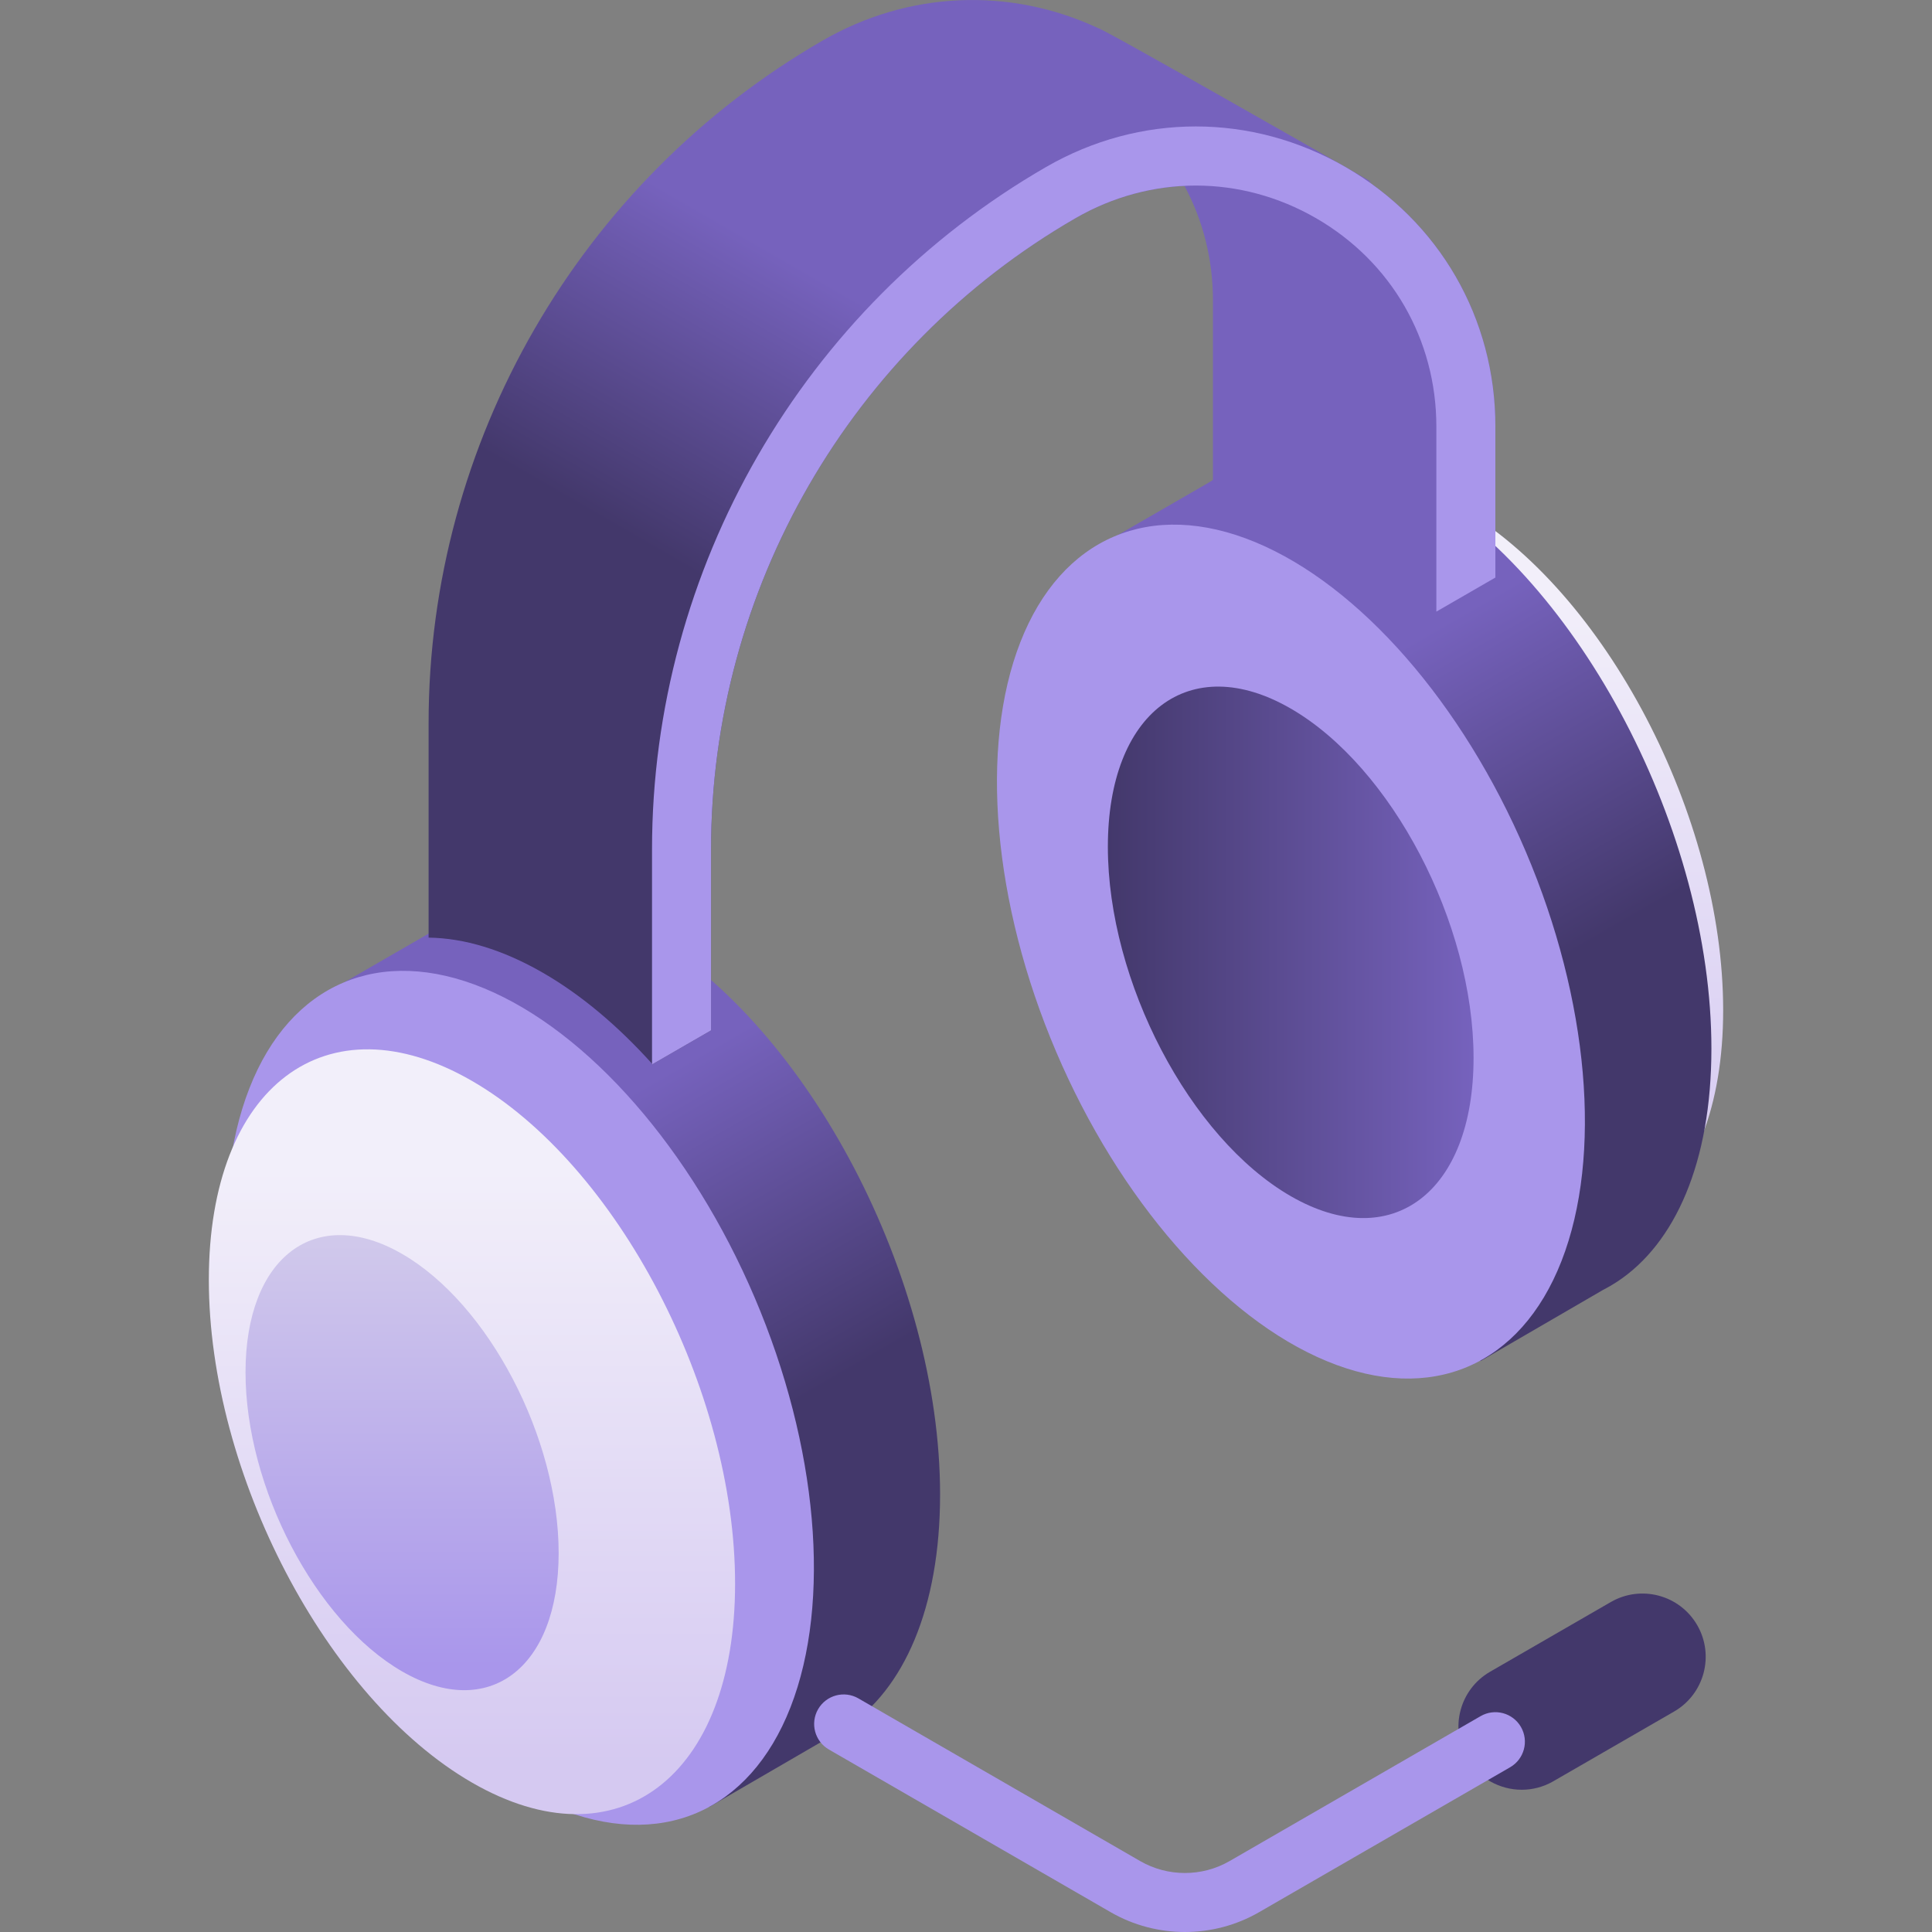 <svg id="Capa_1" enable-background="new 0 0 512 512" height="512" viewBox="0 0 512 512" width="512" xmlns="http://www.w3.org/2000/svg" xmlns:xlink="http://www.w3.org/1999/xlink">
    <rect x="0" y="0" width="512" height="512" fill="#808080" stroke="none"/>
    <linearGradient id="lg1">
        <stop offset="0" stop-color="#43386b" />
        <stop offset="1" stop-color="#7662bd" />
    </linearGradient>
    <linearGradient id="SVGID_1_" gradientUnits="userSpaceOnUse" x1="198.399" x2="151.96" xlink:href="#lg1" y1="378.853" y2="298.418" />
    <linearGradient id="lg2">
        <stop offset="0" stop-color="#d5c9f1" />
        <stop offset="1" stop-color="#f2effa" />
    </linearGradient>
    <linearGradient id="SVGID_2_" gradientUnits="userSpaceOnUse" x1="125.074" x2="125.074" xlink:href="#lg2" y1="468.553" y2="309.909" />
    <linearGradient id="SVGID_3_" gradientUnits="userSpaceOnUse" x1="106.557" x2="106.557" y1="441.369" y2="309.532">
        <stop offset="0" stop-color="#a996eb" />
        <stop offset="1" stop-color="#d7d1eb" />
    </linearGradient>
    <linearGradient id="SVGID_4_" gradientUnits="userSpaceOnUse" x1="386.926" x2="386.926" xlink:href="#lg2" y1="316.593" y2="157.949" />
    <linearGradient id="SVGID_5_" gradientUnits="userSpaceOnUse" x1="402.807" x2="356.368" xlink:href="#lg1" y1="260.675" y2="180.24" />
    <linearGradient id="SVGID_6_" gradientUnits="userSpaceOnUse" x1="293.594" x2="390.508" xlink:href="#lg1" y1="252.378" y2="252.378" />
    <linearGradient id="SVGID_7_" gradientUnits="userSpaceOnUse" x1="234.02" x2="276.137" xlink:href="#lg1" y1="180.665" y2="107.716" />
    <g>
        <g>
            <path d="m403.277 474.303c-5.791 0-11.424-3.005-14.527-8.381-4.628-8.015-1.881-18.264 6.133-22.891l32.007-18.479c8.014-4.626 18.263-1.882 22.891 6.134 4.628 8.015 1.881 18.264-6.133 22.891l-32.007 18.479c-2.64 1.522-5.521 2.247-8.364 2.247z" fill="#43386b" />
        </g>
        <g>
            <path d="m249.133 396.065c0-57.352-34.869-123.976-77.883-148.81-21.624-12.484-39.912-11.58-55.298-1.202l-33.343 19.251 105.345 213.562 36.157-20.993c15.385-10.087 25.022-31.663 25.022-61.808z" fill="url(#SVGID_1_)" />
            <ellipse cx="137.642" cy="370.557" fill="#a996eb" rx="67.643" ry="119.565" transform="matrix(.92 -.392 .392 .92 -134.102 83.48)" />
            <path d="m194.806 419.684c0 51.349-31.22 74.951-69.732 52.716s-69.732-81.886-69.732-133.235 31.22-74.951 69.732-52.716c38.512 22.234 69.732 81.886 69.732 133.235z" fill="url(#SVGID_2_)" />
            <path d="m148.048 411.571c0 30.553-18.576 44.596-41.491 31.367-22.915-13.23-41.491-48.723-41.491-79.276s18.576-44.596 41.491-31.367c22.915 13.23 41.491 48.723 41.491 79.276z" fill="url(#SVGID_3_)" />
        </g>
        <g>
            <path d="m456.658 267.724c0 51.349-31.22 74.951-69.732 52.716s-69.732-81.886-69.732-133.235 31.22-74.951 69.732-52.716c38.512 22.234 69.732 81.885 69.732 133.235z" fill="url(#SVGID_4_)" />
            <path d="m453.542 277.887c0-57.352-34.87-123.976-77.883-148.81-21.624-12.484-39.912-11.58-55.299-1.202l-33.343 19.251 105.345 213.562 32.451-18.842c1.269-.646 2.505-1.364 3.706-2.151 15.386-10.087 25.023-31.663 25.023-61.808z" fill="url(#SVGID_5_)" />
            <ellipse cx="342.051" cy="252.378" fill="#a996eb" rx="67.643" ry="119.565" transform="matrix(.92 -.392 .392 .92 -71.509 154.081)" />
            <path d="m390.508 280.355c0 35.683-21.695 52.083-48.457 36.633-26.762-15.451-48.457-56.903-48.457-92.586 0-35.682 21.695-52.083 48.457-36.632 26.762 15.45 48.457 56.902 48.457 92.585z" fill="url(#SVGID_6_)" />
        </g>
        <path d="m362.615 48.12c.548.078.846.121.846.121l-6.868-3.965s-.001-.001-.002-.001c0 0-.001-.001-.002-.001 0 0-64.068-36.63-65.607-36.834-23.444-10.921-50.243-9.82-73.003 3.32-64.394 37.178-104.396 106.464-104.396 180.819v56.902c9.325.119 19.578 3.128 30.342 9.342 10.203 5.891 19.937 14.155 28.867 24.067v.204l15.64-9.03v-47.97c0-68.785 37.006-132.881 96.576-167.274 9.07-5.237 18.941-8.086 28.885-8.564 4.887 9.089 7.546 19.407 7.546 30.267v48.477c9.212.203 19.317 3.208 29.919 9.329 10.364 5.984 20.246 14.412 29.29 24.533v.225l15.64-9.03v-40.02c.003-26.301-12.464-50.078-33.673-64.917z" fill="url(#SVGID_7_)" />
        <path d="m188.434 273.063v-47.97c0-68.785 37.006-132.881 96.576-167.274 19.962-11.525 43.797-11.526 63.761 0 19.962 11.525 31.879 32.168 31.879 55.218v49.05l15.64-9.03v-40.02c0-28.705-14.842-54.41-39.7-68.763-24.861-14.353-54.542-14.352-79.401 0-64.394 37.178-104.396 106.464-104.396 180.819v57z" fill="#a996eb" />
        <g>
            <path d="m314.005 512c-6.803 0-13.607-1.752-19.676-5.255l-74.661-43.106c-3.74-2.16-5.022-6.942-2.862-10.683s6.943-5.022 10.682-2.862l74.662 43.106c7.315 4.223 16.401 4.221 23.711 0l66.52-38.405c3.742-2.159 8.524-.878 10.683 2.862s.877 8.523-2.863 10.683l-66.52 38.405c-6.068 3.503-12.871 5.255-19.676 5.255z" fill="#a996eb" />
        </g>
    </g>
</svg>